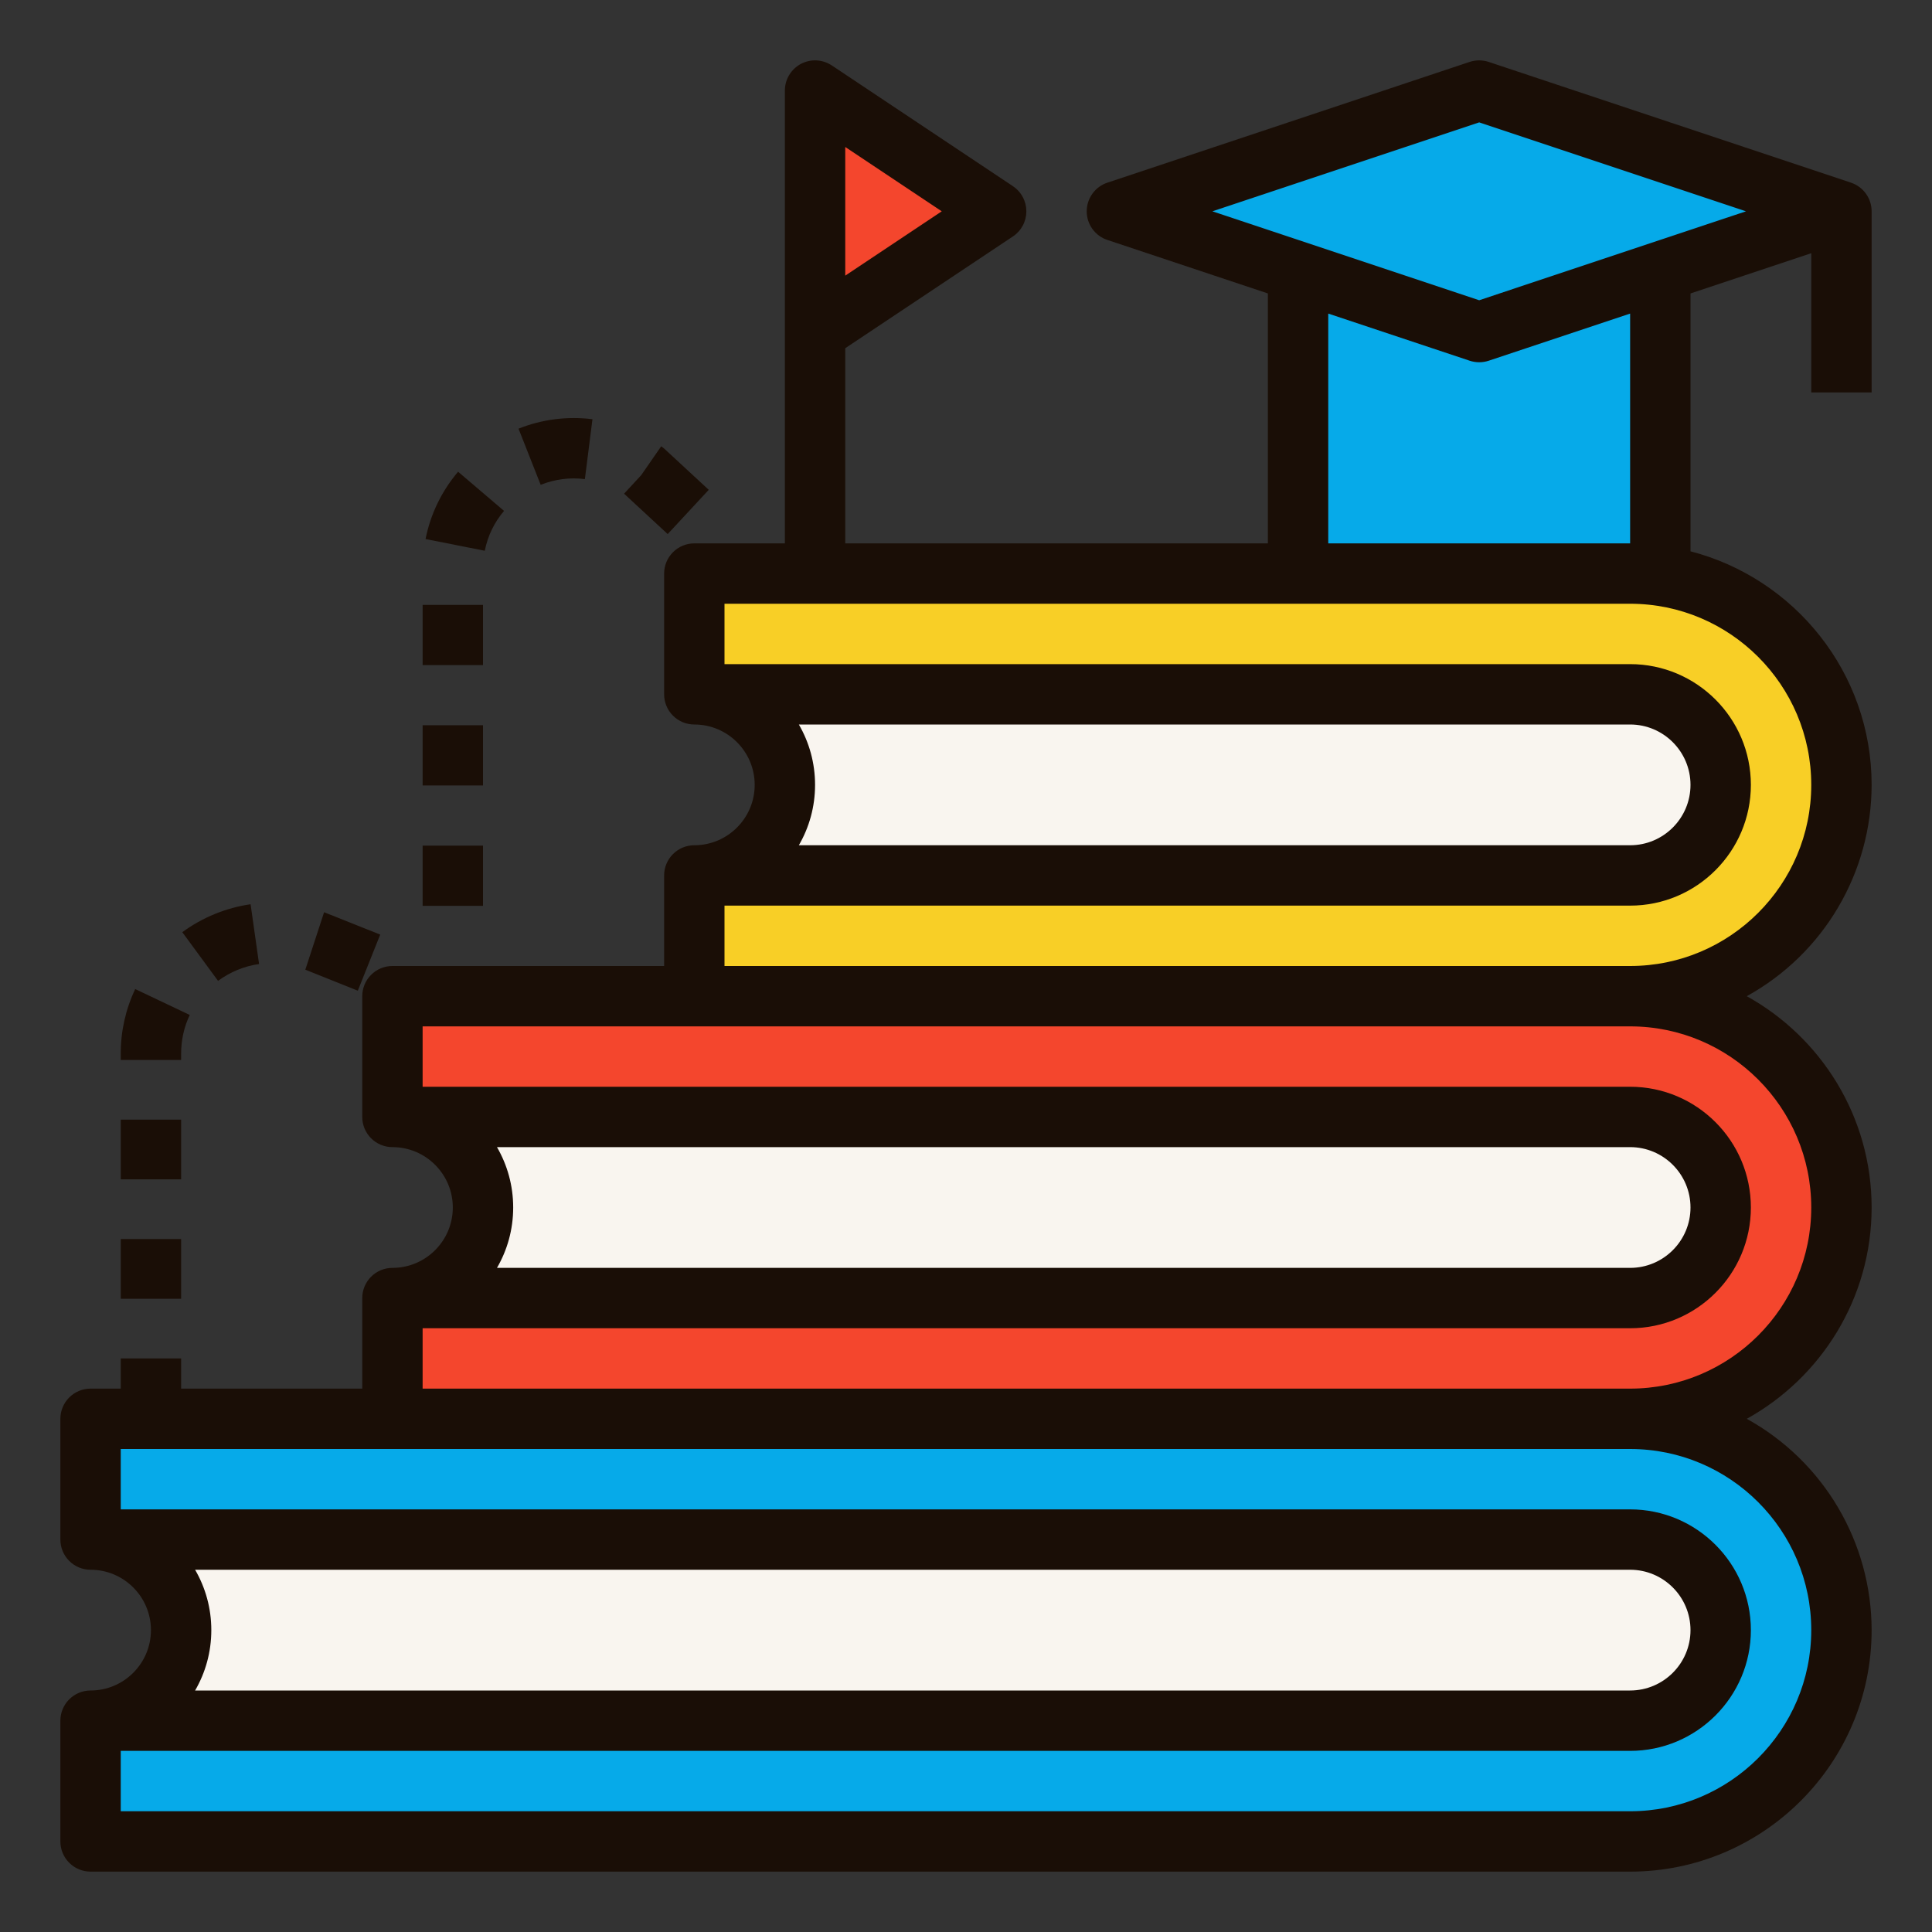 <svg width="64" height="64" viewBox="0 0 64 64" fill="none" xmlns="http://www.w3.org/2000/svg">
<rect x="0" y="0" width="64" height="64" fill="#333333" stroke="none"/>
<path d="M3 47V51H54C55.65 51 57 52.35 57 54C57 55.65 55.65 57 54 57H3V61H54C55.856 61 57.637 60.263 58.95 58.95C60.263 57.637 61 55.857 61 54C61 52.144 60.263 50.363 58.95 49.05C57.637 47.738 55.856 47 54 47H3Z" fill="#06AAE9"/>
<path d="M13 33V37H54C55.65 37 57 38.35 57 40C57 41.65 55.65 43 54 43H13V47H54C54.919 47 55.83 46.819 56.679 46.467C57.528 46.115 58.3 45.6 58.95 44.95C59.6 44.3 60.115 43.528 60.467 42.679C60.819 41.83 61 40.919 61 40C61 39.081 60.819 38.171 60.467 37.321C60.115 36.472 59.6 35.7 58.95 35.05C58.3 34.4 57.528 33.885 56.679 33.533C55.83 33.181 54.919 33 54 33H13Z" fill="#F4462D"/>
<path d="M27 19H23V23H54C55.65 23 57 24.35 57 26C57 27.65 55.65 29 54 29H23V33H54C55.856 33 57.637 32.263 58.95 30.95C60.263 29.637 61 27.857 61 26C61 24.144 60.263 22.363 58.95 21.05C57.637 19.738 55.856 19 54 19H27Z" fill="#F8CF26"/>
<path d="M27 11L33 7L27 3V11Z" fill="#F4462D"/>
<path d="M57 54C57 52.35 55.65 51 54 51H3C4.65 51 6 52.35 6 54C6 55.65 4.65 57 3 57H54C55.65 57 57 55.65 57 54Z" fill="#F9F5EF"/>
<path d="M57 26C57 24.35 55.65 23 54 23H23C24.65 23 26 24.35 26 26C26 27.65 24.65 29 23 29H54C55.65 29 57 27.65 57 26Z" fill="#F9F5EF"/>
<path d="M57 40C57 38.35 55.65 37 54 37H13C14.65 37 16 38.35 16 40C16 41.65 14.65 43 13 43H54C55.65 43 57 41.65 57 40Z" fill="#F9F5EF"/>
<path d="M55 9L61 7L49 3L37 7L43 9V19H55V9Z" fill="#06AAE9"/>
<path d="M61.316 6.051L49.316 2.051C49.111 1.983 48.889 1.983 48.683 2.051L36.683 6.051C36.484 6.117 36.31 6.245 36.188 6.415C36.065 6.586 35.999 6.79 35.999 7.001C35.999 7.211 36.065 7.415 36.188 7.586C36.311 7.756 36.485 7.883 36.684 7.949L42 9.721V18H28V11.535L33.555 7.832C33.692 7.741 33.804 7.617 33.881 7.472C33.959 7.327 33.999 7.165 33.999 7C33.999 6.836 33.959 6.674 33.881 6.529C33.804 6.383 33.692 6.26 33.555 6.168L27.555 2.168C27.404 2.068 27.229 2.01 27.049 2.001C26.868 1.992 26.688 2.033 26.528 2.118C26.369 2.204 26.235 2.331 26.142 2.486C26.049 2.641 26 2.819 26 3V18H23C22.735 18 22.48 18.105 22.293 18.293C22.105 18.481 22 18.735 22 19V23C22 23.265 22.105 23.52 22.293 23.707C22.48 23.895 22.735 24 23 24C24.103 24 25 24.897 25 26C25 27.103 24.103 28 23 28C22.735 28 22.48 28.105 22.293 28.293C22.105 28.481 22 28.735 22 29V32H13C12.735 32 12.48 32.105 12.293 32.293C12.105 32.481 12 32.735 12 33V37C12 37.265 12.105 37.52 12.293 37.707C12.48 37.895 12.735 38 13 38C14.103 38 15 38.897 15 40C15 41.103 14.103 42 13 42C12.735 42 12.48 42.105 12.293 42.293C12.105 42.481 12 42.735 12 43V46H6V45H4V46H3C2.735 46 2.48 46.105 2.293 46.293C2.105 46.481 2 46.735 2 47V51C2 51.265 2.105 51.52 2.293 51.707C2.48 51.895 2.735 52 3 52C4.103 52 5 52.897 5 54C5 55.103 4.103 56 3 56C2.735 56 2.48 56.105 2.293 56.293C2.105 56.481 2 56.735 2 57V61C2 61.265 2.105 61.52 2.293 61.707C2.48 61.895 2.735 62 3 62H54C58.411 62 62 58.411 62 54C61.999 52.57 61.614 51.167 60.887 49.936C60.16 48.705 59.116 47.691 57.864 47C60.327 45.635 62 43.01 62 40C62 36.99 60.327 34.365 57.864 33C59.116 32.309 60.16 31.296 60.887 30.064C61.614 28.833 61.999 27.43 62 26C62 22.281 59.445 19.155 56 18.263V9.721L60 8.388V13H62V7C62 6.79 61.934 6.586 61.811 6.415C61.688 6.245 61.515 6.117 61.316 6.051ZM28 4.869L31.197 7L28 9.131V4.869ZM60 54C60 57.309 57.309 60 54 60H4V58H54C56.206 58 58 56.206 58 54C58 51.794 56.206 50 54 50H4V48H54C57.309 48 60 50.691 60 54ZM6.463 52H54C55.103 52 56 52.897 56 54C56 55.103 55.103 56 54 56H6.463C6.805 55.411 7 54.728 7 54C7 53.272 6.805 52.589 6.463 52ZM60 40C60 43.309 57.309 46 54 46H14V44H54C56.206 44 58 42.206 58 40C58 37.794 56.206 36 54 36H14V34H54C57.309 34 60 36.691 60 40ZM16.463 38H54C55.103 38 56 38.897 56 40C56 41.103 55.103 42 54 42H16.463C16.805 41.411 17 40.728 17 40C17 39.272 16.805 38.589 16.463 38ZM60 26C60 29.309 57.309 32 54 32H24V30H54C56.206 30 58 28.206 58 26C58 23.794 56.206 22 54 22H24V20H54C57.309 20 60 22.691 60 26ZM26.463 24H54C55.103 24 56 24.897 56 26C56 27.103 55.103 28 54 28H26.463C26.805 27.411 27 26.728 27 26C27 25.272 26.805 24.589 26.463 24ZM54 18H44V10.388L48.684 11.949C48.889 12.017 49.111 12.017 49.316 11.949L54 10.388V18ZM54.684 8.051L49 9.946L43.316 8.051L40.162 7L49 4.054L57.838 7L54.684 8.051Z" fill="#1A0E06"/>
<path d="M4 37.09H6V39.067H4V37.09Z" fill="#1A0E06"/>
<path d="M10.114 32.123L11.853 32.818L12.595 30.96L10.736 30.219L10.114 32.123Z" fill="#1A0E06"/>
<path d="M4 41.045H6V43.023H4V41.045Z" fill="#1A0E06"/>
<path d="M8.582 31.934L8.301 29.954C7.483 30.073 6.706 30.391 6.039 30.88L7.223 32.492C7.623 32.197 8.09 32.005 8.582 31.934Z" fill="#1A0E06"/>
<path d="M6 34.908C6 34.453 6.096 34.02 6.286 33.622L4.479 32.764C4.161 33.434 3.997 34.167 4 34.908V35.113H6V34.908Z" fill="#1A0E06"/>
<path d="M21.903 14.784L21.242 15.739L20.673 16.354L22.118 17.692L23.478 16.226L21.999 14.857L21.903 14.784Z" fill="#1A0E06"/>
<path d="M17.91 16.06C18.38 15.874 18.876 15.808 19.375 15.871L19.626 13.887C18.796 13.783 17.953 13.89 17.177 14.2L17.91 16.06Z" fill="#1A0E06"/>
<path d="M14 24.025H16V26.019H14V24.025Z" fill="#1A0E06"/>
<path d="M14 28.013H16V30.007H14V28.013Z" fill="#1A0E06"/>
<path d="M16.697 16.924L15.175 15.627C14.631 16.266 14.26 17.034 14.097 17.856L16.059 18.245C16.157 17.75 16.372 17.306 16.697 16.924Z" fill="#1A0E06"/>
<path d="M14 20.038H16V22.032H14V20.038Z" fill="#1A0E06"/>
</svg>
